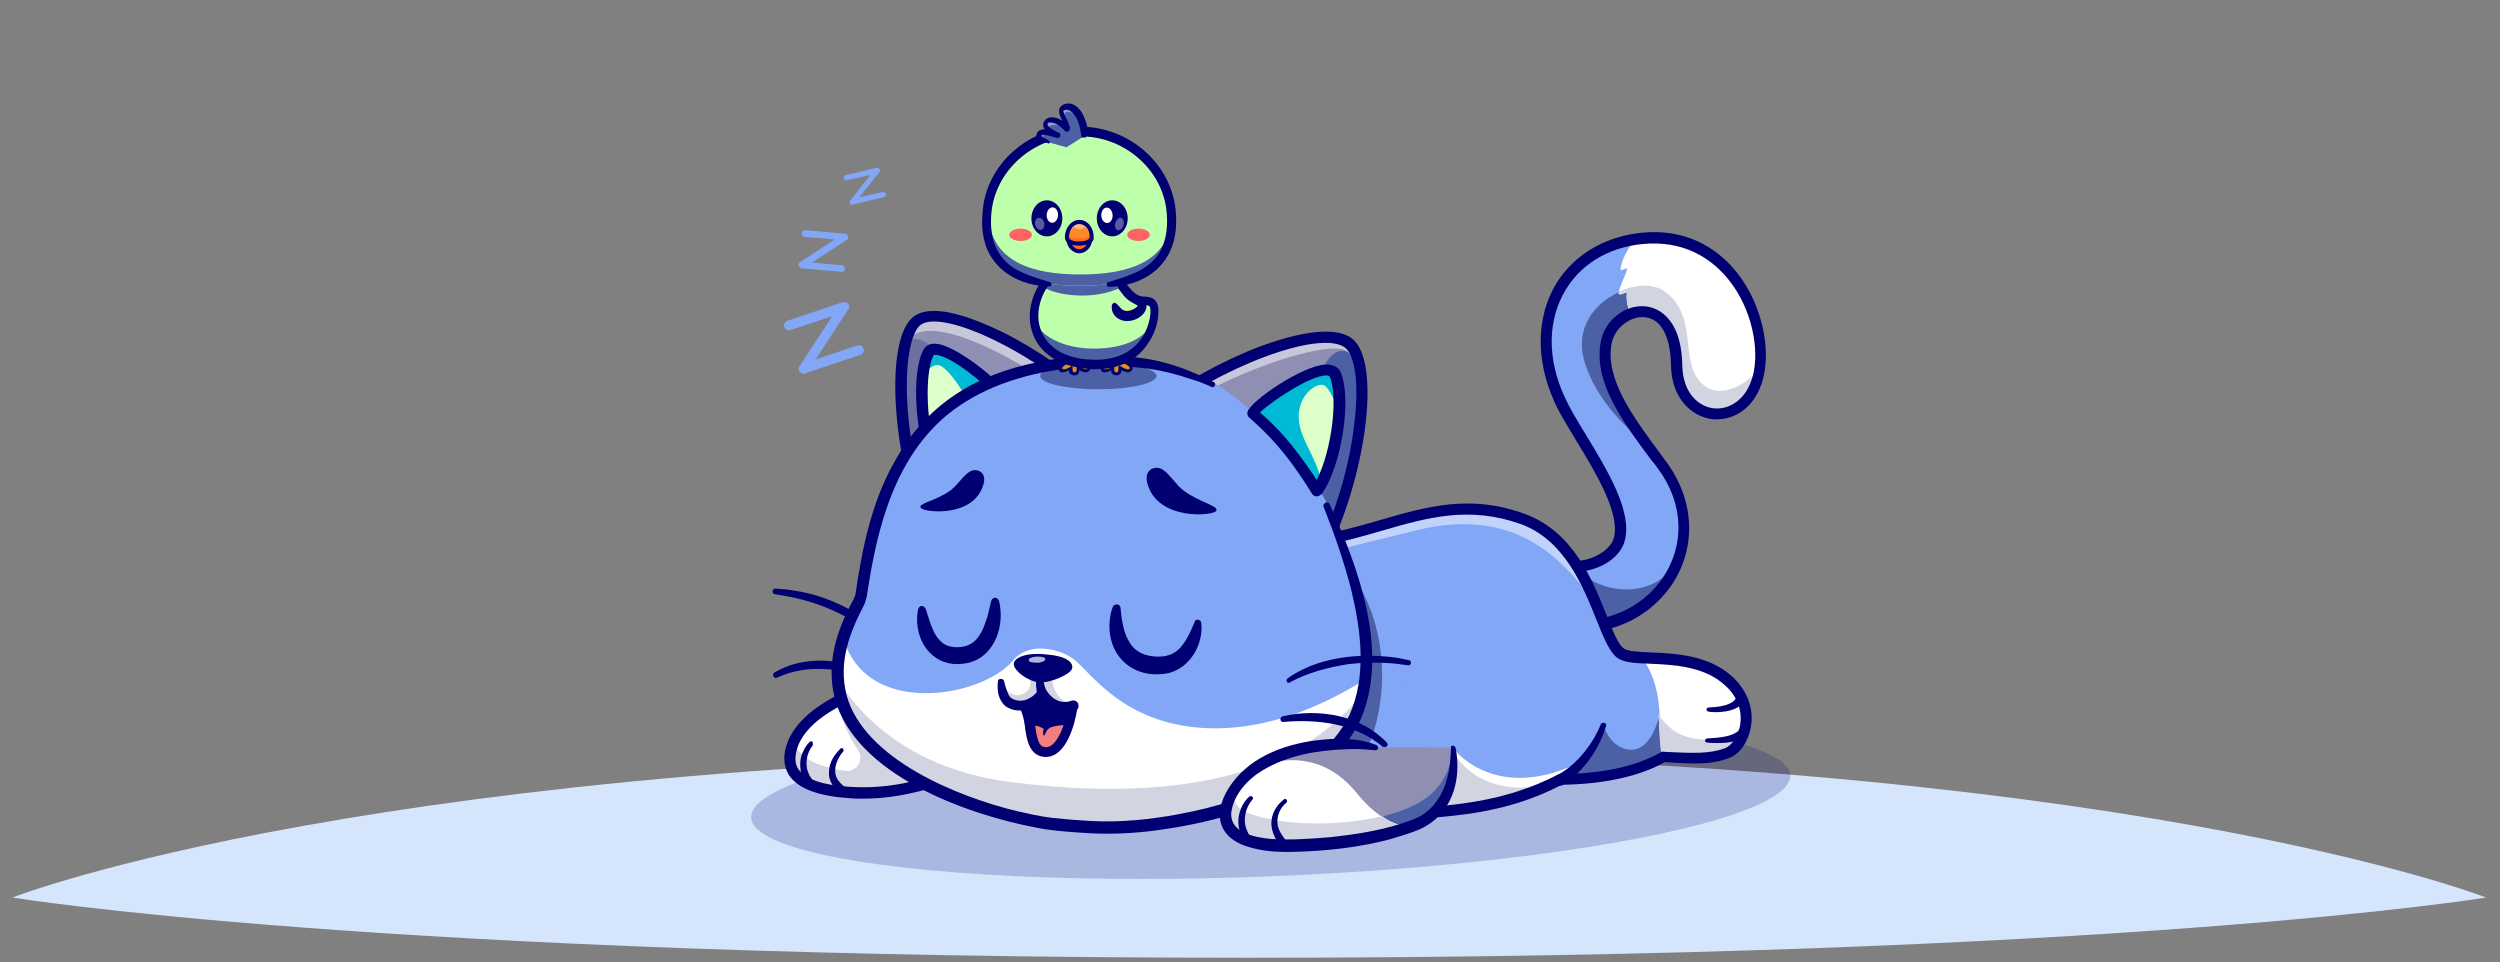 <?xml version="1.0" encoding="utf-8"?>
<!-- Generator: Adobe Illustrator 27.8.1, SVG Export Plug-In . SVG Version: 6.00 Build 0)  -->
<svg version="1.1" id="OBJECTS" xmlns="http://www.w3.org/2000/svg" xmlns:xlink="http://www.w3.org/1999/xlink" x="0px" y="0px"
	 viewBox="0 0 485.5 186.9" style="enable-background:new 0 0 485.5 186.9;" xml:space="preserve">
<rect x="0" y="0" width="485.5" height="186.9" fill="#808080" stroke="none"/>
<style type="text/css">
	.st0{fill:#D5E5FC;}
	.st1{opacity:0.2;}
	.st2{fill:#000072;}
	.st3{fill:#82A7F7;}
	.st4{fill:#4C60A5;}
	.st5{fill:#686868;}
	.st6{fill:#FFFFFF;}
	.st7{fill:#D3D4E2;}
	.st8{opacity:0.3;}
	.st9{fill:#6B184E;}
	.st10{fill:#E8E8E8;}
	.st11{opacity:0.5;}
	.st12{fill:#8E8FB3;}
	.st13{fill:#6C709E;}
	.st14{fill:#DDFFC9;}
	.st15{fill:#00B9D4;}
	.st16{opacity:0.7;}
	.st17{fill:#F27E80;}
	.st18{fill:#E59013;}
	.st19{fill:#BDFFAA;}
	.st20{fill:#FCA032;}
	.st21{opacity:0.4;}
	.st22{fill:#FF6A29;}
	.st23{fill:#FF6464;}
	.st24{fill:#FF8928;}
	.st25{opacity:0.35;}
</style>
<path class="st0" d="M242.6,146.4c-169.1,0-240.2,27.9-240.2,27.9S73.5,186,242.6,186s240.2-11.7,240.2-11.7
	S411.7,146.4,242.6,146.4z"/>
<g>
	<g class="st1">
		<path class="st2" d="M465.7,403.1"/>
	</g>
	<g>
		<g>
			<g>
				<path class="st2" d="M275.1,225.9"/>
			</g>
		</g>
	</g>
</g>
<g>
	<g class="st1">
		
			<ellipse transform="matrix(0.999 -4.052320e-02 4.052320e-02 0.999 -6.064 10.126)" class="st2" cx="246.8" cy="154.7" rx="101" ry="15.5"/>
	</g>
	<g>
		<g>
			<g>
				<path class="st3" d="M341.9,71.3c0,0.2,0,0.4-0.1,0.5c-0.1,0.5-0.2,1-0.3,1.4c-2.7,10.5-15.6,9.2-15.8-2.4
					c-0.2-8.2-4-10.8-7.5-10.3c-0.6,0.1-1.1,0.2-1.6,0.4c-1.2,0.5-2.3,1.3-3.1,2.3c-0.7,0.9-1.2,1.9-1.4,3c-0.4,2.1-0.2,4.3,0.3,6.5
					c1.2,4.5,4.3,9.1,7.6,13.6c0.9,1.3,1.9,2.6,2.9,3.9c1.1,1.5,1.9,2.9,2.6,4.4c1.1,2.6,1.6,5.2,1.6,7.7c0,2.2-0.4,4.4-1.1,6.4
					c-3.6,9.7-15.3,16.4-29.7,11.3l1.5-12.6c2.8,1.9,5.7,2.6,8.2,2.5c0.3,0,0.6,0,0.9-0.1h0c0.1,0,0.2,0,0.3,0
					c3.8-0.5,6.7-2.8,7.3-5.1c2-7.4-8.3-20-11.6-27.1c-6.1-13.2-1.1-25.6,9.8-29.9c1.5-0.6,3.1-1,4.7-1.3c0.9-0.1,1.8-0.2,2.8-0.3
					c0.7,0,1.4,0,2,0C336.8,46.9,343.1,61.8,341.9,71.3z"/>
			</g>
			<g>
				<path class="st4" d="M326,108.8c-3.6,9.7-15.3,16.4-29.7,11.3l1.5-12.6c2.8,1.9,5.7,2.6,8.2,2.5
					C309.6,115,320.7,117.3,326,108.8z"/>
			</g>
			<g>
				<path class="st4" d="M307.6,69.8c2.2,8.2,9.3,14.3,12.4,16.6c-3.3-4.5-6.4-9-7.6-13.6c-0.6-2.2-0.8-4.3-0.3-6.4
					c0.2-1.1,0.7-2.2,1.4-3c1.2-1.5,2.9-2.5,4.7-2.8c3.6-0.5,7.4,2.1,7.5,10.3c0.2,11.6,13.1,12.8,15.8,2.4c0.1-0.5,0.2-0.9,0.3-1.4
					c-1.9,2.1-7,6.1-10.8,3.2c-5.3-4.1-0.8-13.3-7.7-18.3C318.1,52.9,304.7,59.1,307.6,69.8z"/>
			</g>
			<g>
				<path class="st5" d="M314.4,57.1c0.1,0.1,1.5-0.5,1.5-0.4c0,0.7-0.1,2.1,0.7,4.2c0,0,0,0,0,0c0.1,0,0.2-0.1,0.3-0.1
					c0.1,0,0.2-0.1,0.3-0.1c0.1,0,0.1,0,0.2-0.1c0.1,0,0.1,0,0.2-0.1c0.2,0,0.4-0.1,0.6-0.1c3.6-0.5,7.4,2.1,7.5,10.3
					c0.2,11.6,13.1,12.8,15.8,2.4c0.1-0.5,0.2-0.9,0.3-1.4c-1.9,2.1-7.1,6.1-10.8,3.2c-5.3-4.1-0.8-13.3-7.7-18.3
					c-2.2-1.6-5.8-1.4-9,0.1C314.3,56.9,314.3,57.1,314.4,57.1z"/>
			</g>
			<g>
				<path class="st6" d="M316.6,61c0.5-0.2,1.1-0.4,1.6-0.4c3.6-0.5,7.4,2.1,7.5,10.3c0.2,11.6,13.1,12.8,15.8,2.4
					c0.1-0.5,0.2-0.9,0.3-1.4c0-0.2,0-0.4,0.1-0.5c1.2-9.5-5.1-24.4-19.5-25.1c-0.7,0-1.3,0-2,0c-1,0-1.9,0.1-2.8,0.3
					c-0.8,0.7-2.7,3.4-2.9,5.8c0,0.3,1.3-0.5,1.3-0.2c-0.2,1.1-2.1,4.6-1.5,5c0.1,0.1,1.5-0.5,1.5-0.4
					C315.8,57.5,315.8,58.9,316.6,61z"/>
			</g>
			<g>
				<path class="st7" d="M314.4,57.1c0.1,0.1,1.5-0.5,1.5-0.4c0,0.7-0.1,2.1,0.7,4.2c0,0,0,0,0,0c0.1,0,0.2-0.1,0.3-0.1
					c0.1,0,0.2-0.1,0.3-0.1c0.1,0,0.1,0,0.2-0.1c0.1,0,0.1,0,0.2-0.1c0.2,0,0.4-0.1,0.6-0.1c3.6-0.5,7.4,2.1,7.5,10.3
					c0.2,11.6,13.1,12.8,15.8,2.4c0.1-0.5,0.2-0.9,0.3-1.4c-1.9,2.1-7.1,6.1-10.8,3.2c-5.3-4.1-0.8-13.3-7.7-18.3
					c-2.2-1.6-5.8-1.4-9,0.1C314.3,56.9,314.3,57.1,314.4,57.1z"/>
			</g>
			<g>
				<path class="st2" d="M306,122.9c-3.3,0-6.7-0.6-10.1-1.8c-0.6-0.2-0.9-0.8-0.7-1.4c0.2-0.6,0.8-0.9,1.4-0.7
					c10.3,3.6,20.4,1.2,25.9-6.2c4.8-6.6,4.6-15-0.6-21.9c-0.4-0.5-0.7-1-1.1-1.4c-5.6-7.5-11.5-15.3-9.9-23.3
					c0.8-4,4.7-7.1,8.6-6.7c1.6,0.1,7,1.4,7.2,11.4c0.1,5.7,3.4,8.1,6.1,8.4c2.9,0.3,6.3-1.5,7.6-6.3c1.3-4.9,0-12.9-4.8-18.8
					c-2.7-3.3-7.5-7.2-15.3-6.9c-7,0.3-12.9,3.5-16.2,8.9c-3.6,5.9-3.7,13.5-0.2,21c0.9,2,2.4,4.5,4,7.1c4.3,7.1,9.2,15.1,7.6,20.8
					c-0.6,2.2-2.7,4.2-5.5,5.2c-4.1,1.5-8.8,0.8-12.9-1.9c-0.5-0.3-0.6-1-0.3-1.5c0.3-0.5,1-0.6,1.5-0.3c3.5,2.3,7.5,3,10.9,1.7
					c2.1-0.8,3.8-2.3,4.2-3.8c1.3-4.8-3.5-12.7-7.4-19.1c-1.6-2.7-3.2-5.2-4.1-7.3c-3.7-8.1-3.6-16.5,0.3-23c3.7-6,10.2-9.6,17.9-10
					c8.7-0.4,14.1,4,17.1,7.7c4.7,5.8,6.8,14.4,5.2,20.7c-1.6,6.1-6.1,8.3-9.9,7.9c-3.9-0.5-7.9-3.9-8-10.5c-0.1-5.7-2-9.1-5.2-9.3
					c-2.8-0.2-5.7,2.1-6.3,5c-1.4,7,4.2,14.4,9.5,21.6c0.4,0.5,0.7,1,1.1,1.5c5.7,7.7,5.9,17.3,0.6,24.5c-2.8,3.8-6.8,6.6-11.6,7.9
					C310.6,122.6,308.3,122.9,306,122.9z"/>
			</g>
		</g>
		<g>
			<path class="st6" d="M193.8,148.6c-8.7,1.2-16.4,6-28.9,5.3c-6-0.4-13.9-2.2-10.9-9.6c0-0.1,0.1-0.1,0.1-0.2
				c1.5-3.5,5-6.2,9.1-8.3c8.5-4.4,19.6-6,19.6-6L193.8,148.6z"/>
		</g>
		<g>
			<path class="st7" d="M193.8,148.6c-8.7,1.2-16.4,6-28.9,5.3c-6-0.4-14-2.2-10.9-9.8c0,0,0,0,0,0c0.7,1.5,2.2,3.4,4.9,4.3
				c1.9,0.7,3.7,1.1,5.2,1.3c2.3,0.3,3.8-2.2,2.5-4.1c-1.8-2.6-3.7-6.3-3.5-9.8c8.5-4.4,19.6-6,19.6-6L193.8,148.6z"/>
		</g>
		<g>
			<path class="st2" d="M167.5,155.1c-0.8,0-1.7,0-2.6-0.1c-6.1-0.4-10-1.9-11.7-4.5c-1.1-1.8-1.2-4-0.2-6.5
				c4.5-11.3,28.6-15,29.6-15.1c0.6-0.1,1.1,0.3,1.2,0.9c0.1,0.6-0.3,1.1-0.9,1.2c-0.2,0-23.9,3.6-27.9,13.8c-0.7,1.9-0.7,3.4,0,4.5
				c1.3,2,4.8,3.2,10,3.5c7.8,0.5,13.6-1.3,19.2-3c3.2-1,6.2-1.9,9.4-2.3c0.6-0.1,1.1,0.3,1.2,0.9c0.1,0.6-0.3,1.1-0.9,1.2
				c-3,0.4-6,1.3-9.1,2.2C179.9,153.4,174.4,155.1,167.5,155.1z"/>
		</g>
		<g>
			<path class="st2" d="M163.7,146c-1.3,1.5-2.2,4-0.8,5.7c0.4,0.5,0.9,1,1.5,1.4c0.4,0.2,0.5,0.7,0.3,1.1c-0.3,0.4-0.8,0.5-1.2,0.2
				c-0.7-0.5-1.3-1.1-1.8-1.9c-0.5-0.8-0.8-1.7-0.7-2.6c0-1.8,1-3.3,2.2-4.5C163.5,145,164.1,145.6,163.7,146L163.7,146z"/>
		</g>
		<g>
			<path class="st2" d="M157.8,144.8c-1.1,1.4-1.5,3.4-0.9,5.1c0.1,0.1,0.2,0.5,0.3,0.7c0.1,0.1,0.3,0.5,0.4,0.6
				c0.2,0.3,0.4,0.6,0.7,0.9c0.3,0.4,0.2,0.9-0.2,1.1c-0.4,0.3-0.9,0.2-1.1-0.2c-0.2-0.4-0.5-0.7-0.7-1.1c-0.1-0.2-0.3-0.6-0.4-0.8
				c-0.1-0.2-0.2-0.7-0.3-0.9c-0.3-1.4-0.3-2.9,0.3-4.1c0.3-0.7,0.7-1.4,1.3-2c0.2-0.2,0.4-0.2,0.6,0
				C157.9,144.4,157.9,144.6,157.8,144.8L157.8,144.8z"/>
		</g>
		<g class="st8">
			<path class="st9" d="M329,127.1c-0.1-0.1-0.1-0.1-0.1-0.1s0,0,0,0C328.9,127.1,329,127.1,329,127.1z"/>
		</g>
		<g>
			<path class="st3" d="M339.1,140c-0.1,3.1-1.9,5.7-3.7,6.3c-3.2,1.2-6.2,1.1-12.4,0.8c0,0,0,0,0,0c-4.4,2.6-11,4.3-19.2,4.4h-0.1
				c-0.2,0-0.4,0-0.7,0c-11,5.7-21.6,6.3-33.5,6.9c-2.9,0.2-5.9,0.3-9,0.5l-1.8-4.4l-17.8-42.2l-0.2-1.1l-1.3-6.7
				c5.5,1.2,10.4,1.2,14.9,0.6c14.9-1.8,25.8-10,41.3-4.4c7.8,2.8,11.6,10.2,14.2,16.4c1.9,4.5,3.1,8.4,4.8,9.6
				c0.8,0.6,2.3,0.8,4.2,0.9c4.7,0.3,11.8,0.1,16.7,4.4C338.3,134.7,339.2,137.5,339.1,140z"/>
		</g>
		<g>
			<path class="st4" d="M339.1,140c-0.1,3.1-1.9,5.7-3.7,6.3c-3.2,1.2-6.2,1.1-12.4,0.8c0,0,0,0,0,0c-4.4,2.6-11,4.3-19.2,4.4h-0.1
				c2.8-2.5,6.5-6.4,7.7-10.6c0,0,1.3,4.4,5.1,4.7c4.4,0.3,5.8-6.9,5.8-6.9s1.5,2.6,4.2,3.9C330,144.2,336.3,144.5,339.1,140z"/>
		</g>
		<g>
			<path class="st10" d="M339.1,140c0,0.5-0.1,1-0.2,1.4c0,0.1,0,0.2-0.1,0.3c0,0.1-0.1,0.2-0.1,0.4c0,0.1-0.1,0.2-0.1,0.3
				c0,0.1-0.1,0.2-0.1,0.4c0,0.1-0.1,0.2-0.1,0.3c-0.3,0.8-0.8,1.6-1.3,2.1c-0.1,0.1-0.1,0.1-0.2,0.2c-0.1,0.1-0.1,0.1-0.2,0.2
				c-0.1,0.1-0.1,0.1-0.2,0.1c-0.1,0-0.1,0.1-0.2,0.1c-0.3,0.3-0.7,0.5-1.1,0.6c-3.2,1.2-6.2,1.1-12.4,0.8c0,0,0,0,0,0
				c-0.4-1.9-0.5-4.6-0.7-8.5c0,0,1.5,2.6,4.2,3.9C330,144.2,336.3,144.5,339.1,140z"/>
		</g>
		<g>
			<path class="st4" d="M268.4,131.1c0,10.1-3.9,19-9.7,23.5l-17.8-42.2l-0.2-1.1l-1.3-6.7c5.5,1.2,10.4,1.2,14.9,0.6
				C262.4,108.1,268.4,118.6,268.4,131.1z"/>
		</g>
		<g class="st11">
			<path class="st6" d="M309.8,117.3c-7-10-16.6-18.8-34.8-14.3c-15.3,3.8-29.6,7.2-34.3,8.3l-1.3-6.7c23.7,5,36.1-11.1,56.2-3.7
				C303.4,103.7,307.2,111.1,309.8,117.3z"/>
		</g>
		<g>
			<path class="st6" d="M335.4,146.4c-3.2,1.2-6.2,1.1-12.4,0.8c0,0,0,0,0,0c-0.4-1.9-0.5-4.6-0.7-8.5c-0.3-5.7-1.9-9-3.4-10.8
				c4.7,0.3,11.8,0.1,16.7,4.4C341.6,137.7,338.7,145.1,335.4,146.4z"/>
		</g>
		<g>
			<path class="st7" d="M339.1,140c0,0.5-0.1,1-0.2,1.4c0,0.1,0,0.2-0.1,0.3c0,0.1-0.1,0.2-0.1,0.4c0,0.1-0.1,0.2-0.1,0.3
				c0,0.1-0.1,0.2-0.1,0.4c0,0.1-0.1,0.2-0.1,0.3c-0.3,0.8-0.8,1.6-1.3,2.1c-0.1,0.1-0.1,0.1-0.2,0.2c-0.1,0.1-0.1,0.1-0.2,0.2
				c-0.1,0.1-0.1,0.1-0.2,0.1c-0.1,0-0.1,0.1-0.2,0.1c-0.3,0.3-0.7,0.5-1.1,0.6c-3.2,1.2-6.2,1.1-12.4,0.8c0,0,0,0,0,0
				c-0.4-1.9-0.5-4.6-0.7-8.5c0,0,1.5,2.6,4.2,3.9C330,144.2,336.3,144.5,339.1,140z"/>
		</g>
		<g>
			<path class="st6" d="M307.2,148c-0.1,0.1-1.4,1.6-3.4,3.5c-0.3,0-0.5,0-0.8,0c-11,5.7-21.6,6.3-33.5,6.9l12.4-12.9l0.2-0.3
				c0,0,7.6,10.5,23.5,3.4C306.1,148.5,306.7,148.2,307.2,148z"/>
		</g>
		<g>
			<path class="st7" d="M307.2,148c-0.1,0.1-1.4,1.6-3.4,3.5c-0.3,0-0.5,0-0.8,0c-11,5.7-21.6,6.3-33.5,6.9l12.4-12.9
				c1.4,2.6,4.7,6.7,11.9,7.4c4.4,0.5,8.5-1.6,11.8-4.2C306.1,148.5,306.7,148.2,307.2,148z"/>
		</g>
		<g>
			<path class="st2" d="M260.5,160c-0.4,0-0.8-0.3-1-0.7l-19.6-46.6c-0.2-0.6,0-1.2,0.6-1.4c0.6-0.2,1.2,0,1.4,0.6l19.3,45.8
				c2.8-0.2,5.5-0.3,8.1-0.5c12.1-0.6,22.5-1.2,33.3-6.8c0.2-0.1,0.3-0.1,0.5-0.1c7.9,0,14.8-1.5,19.4-4.2c0.2-0.1,0.4-0.2,0.6-0.1
				c5.9,0.3,8.9,0.4,11.9-0.7c1.1-0.4,2.4-2,2.9-4.3c0.3-1.7,0.4-5-3-8c-4-3.6-9.8-3.9-14.4-4.1c-2.9-0.1-5.2-0.2-6.5-1.2
				c-1.5-1.2-2.6-3.9-4-7.4c-2.6-6.5-6.2-15.4-14.6-18.5c-10-3.6-18.2-1.3-26.8,1.2c-8.6,2.5-17.5,5.1-29.3,2.6
				c-0.6-0.1-1-0.7-0.8-1.3c0.1-0.6,0.7-1,1.3-0.8c11.3,2.4,19.9-0.1,28.2-2.5c9-2.6,17.5-5.1,28.1-1.2c9.4,3.4,13.2,12.9,15.9,19.7
				c1.2,3,2.2,5.6,3.3,6.4c0.7,0.6,2.9,0.7,5.3,0.8c4.7,0.2,11.1,0.5,15.7,4.6c3,2.7,4.4,6.4,3.7,10c-0.5,2.8-2.2,5.2-4.2,5.9
				c-3.3,1.3-6.6,1.2-12.5,0.8c-4.9,2.8-12,4.3-20,4.4c-11.1,5.8-21.7,6.3-33.9,6.9C266.6,159.7,263.6,159.8,260.5,160
				C260.6,160,260.6,160,260.5,160z"/>
		</g>
		<g>
			<path class="st2" d="M331.8,137.4c1.7-0.1,4.9-0.3,5.5-2.2c0.3-1,1.8-0.6,1.6,0.4c-0.8,2.2-3.3,2.6-5.3,2.7c-0.6,0-1.2,0-1.8-0.1
				c-0.2,0-0.4-0.2-0.4-0.5C331.4,137.6,331.6,137.4,331.8,137.4L331.8,137.4z"/>
		</g>
		<g>
			<path class="st2" d="M331.6,143.4c1.8-0.1,5.9-0.3,6.5-2.2c0.3-1,1.8-0.7,1.6,0.4c-0.9,2.4-3.9,2.7-6.1,2.7c-0.7,0-1.4,0-2.1-0.1
				c-0.2,0-0.4-0.2-0.4-0.4C331.2,143.6,331.3,143.4,331.6,143.4L331.6,143.4z"/>
		</g>
		<g>
			<path class="st2" d="M311.9,141c-1.4,4.6-4.3,8.7-8.3,11.4c-1.3,0.8-2.5-1.1-1.1-1.9c2.9-1.6,5.2-4.1,6.9-6.9c0.6-1,1.1-2,1.5-3
				C311.2,140.1,312.1,140.4,311.9,141L311.9,141z"/>
		</g>
		<g class="st8">
			<g>
				<path class="st9" d="M178.4,136.5c0,0,0.1,0.1,0.1,0.1L178.4,136.5C178.3,136.4,178.3,136.4,178.4,136.5z"/>
			</g>
			<g>
				<path class="st9" d="M273.1,132.2l-0.1,0.1C273,132.3,273.1,132.3,273.1,132.2C273.1,132.3,273.1,132.2,273.1,132.2z"/>
			</g>
		</g>
		<g>
			<path class="st2" d="M171.1,124.7c-4.9-4.6-11.2-7.5-17.7-8.8c-0.9-0.2-1.9-0.3-2.9-0.5c-0.7-0.1-0.6-1.1,0.1-1.1
				c1,0.1,2,0.1,3,0.3c3,0.4,5.9,1.2,8.6,2.4c3.7,1.6,7.1,3.9,9.7,7C172.4,124.6,171.6,125.2,171.1,124.7L171.1,124.7z"/>
		</g>
		<g>
			<path class="st2" d="M170.4,132.3c-6.2-2.4-13.3-3.6-19.5-0.7c-0.6,0.3-1.1-0.6-0.5-1c4.7-2.8,10.5-2.8,15.6-1.3
				c1.7,0.5,3.3,1.2,4.9,2.1c0.3,0.2,0.3,0.5,0.2,0.7C171,132.3,170.6,132.4,170.4,132.3L170.4,132.3z"/>
		</g>
		<g>
			<path class="st12" d="M181.3,105.6L195.9,93l16.9-14.5c-9.8-9.6-28.8-19.9-34.5-16.3c-1.1,0.7-1.9,2.2-2.5,4.4
				C173.7,74.8,175.4,91.8,181.3,105.6z"/>
		</g>
		<g>
			<path class="st13" d="M181.3,105.6L195.9,93c-4.1-9.6-14.4-31.6-20.1-26.4C173.7,74.8,175.4,91.8,181.3,105.6z"/>
		</g>
		<g class="st11">
			<path class="st6" d="M175.6,67.6c0.5-1.2,1.1-2.1,1.9-2.6c5.5-3.5,23.3,5.9,33.4,15.2l1.9-1.7c-9.8-9.6-28.8-19.9-34.5-16.3
				C177,63.1,176.1,65,175.6,67.6z"/>
		</g>
		<g>
			<path class="st2" d="M181.3,106.6c-0.4,0-0.8-0.2-1-0.7c-7.3-17-8.7-40.8-2.6-44.6c4-2.6,12.2,0.9,16.8,3.1
				c6.9,3.4,14.2,8.5,19,13.3c0.4,0.4,0.4,1.1,0,1.5c-0.4,0.4-1.1,0.4-1.5,0c-10.5-10.4-28.5-19.1-33.1-16.2
				c-1.7,1.1-3.2,6.3-2.7,15.3c0.5,8.9,2.8,18.6,6.2,26.6c0.2,0.6,0,1.2-0.6,1.4C181.6,106.6,181.4,106.6,181.3,106.6z"/>
		</g>
		<g>
			<path class="st14" d="M182.1,91.3c3-4.3,5.5-7.2,7.7-9.4c1.9-1.9,3.6-3.3,5.2-4.4c-0.5-1.9-12.9-12.4-14.7-9
				c-0.6,1-0.9,2.6-1.1,4.4C178.6,78.6,179.7,87.1,182.1,91.3z"/>
		</g>
		<g>
			<path class="st15" d="M179.2,72.9c0.8-1,2-2.2,3.1-2c1.9,0.4,6,6.6,7.5,11c1.9-1.9,3.6-3.3,5.2-4.4c-0.5-1.9-12.9-12.4-14.7-9
				C179.7,69.5,179.4,71.1,179.2,72.9z"/>
		</g>
		<g>
			<path class="st2" d="M182,93.3l-0.9-1.5c-3.3-5.8-4.3-19.1-1.8-23.8l0,0c0.3-0.6,1.1-1.5,2.8-1.2c4.2,0.6,13.4,8.2,13.9,10.5
				l0.2,0.7l-0.6,0.4c-3.4,2.6-7.2,5.8-12.7,13.6L182,93.3z M181.3,69c-1.8,3.4-1.5,14.1,1,20.2c4.7-6.4,8.2-9.5,11.3-12
				c-1.8-2.2-8.8-8.1-11.9-8.3C181.3,68.9,181.3,69,181.3,69L181.3,69z"/>
		</g>
		<g>
			<path class="st12" d="M224.7,79.7l21.5,20.9l9.3,9c7.5-13.9,10.4-31.7,8.3-39.5c-0.4-1.6-1.1-2.8-2-3.4
				C256.1,62.5,235.5,71,224.7,79.7z"/>
		</g>
		<g>
			<path class="st4" d="M246.2,100.6l9.3,9c7.5-13.9,10.4-31.7,8.3-39.5c-1.9-2.3-4.9-4-7.8,3.4C252.9,81.2,248.6,93.5,246.2,100.6z
				"/>
		</g>
		<g class="st11">
			<path class="st6" d="M224.7,79.7L226,81c11.2-8.1,31.3-15.1,35.4-12.9c3.3,1.8,2.7,13.5,1.1,22.7c2.7-11.5,2.6-21.7-0.7-24.2
				C256.1,62.5,235.5,71,224.7,79.7z"/>
		</g>
		<g>
			<path class="st2" d="M255.5,110.7c-0.2,0-0.4,0-0.5-0.1c-0.5-0.3-0.7-0.9-0.4-1.5c4.1-7.6,7.2-17.1,8.3-26
				c1.3-9.6-0.1-14.4-1.7-15.6c-2.3-1.7-8.1-1-15.6,1.8c-7.2,2.7-15,7-20.2,11.1c-0.5,0.4-1.2,0.3-1.5-0.2c-0.4-0.5-0.3-1.2,0.2-1.5
				c5.4-4.3,13.4-8.7,20.8-11.5c4.9-1.8,13.7-4.4,17.6-1.5c6,4.4,2.8,28.1-6,44.4C256.2,110.5,255.8,110.7,255.5,110.7z"/>
		</g>
		<g class="st16">
			<path class="st6" d="M234.3,74c0.5,0.2,0.2,0.9-0.3,0.8c-3.5-0.8-6.8-1.3-9.9-1.5c-3.5-0.1-8.1-0.1-13.3,0.5
				c0.1-1.3,0.2-2.6,0.4-3.8c4.5-0.2,8.4,0,11.3,0.4C226.2,70.9,230.3,72.1,234.3,74z"/>
		</g>
		<g>
			<path class="st3" d="M216,160.6L216,160.6c3,0,5.9-0.3,8.9-0.7c24.6-3.4,35.1-13.4,38.5-20.8c0.1-0.2,0.2-0.4,0.3-0.7
				c0.1-0.1,0.1-0.3,0.2-0.4c0.1-0.3,0.3-0.7,0.4-1c0.1-0.2,0.1-0.4,0.2-0.6c0,0,0,0,0,0c0,0,0-0.1,0-0.1c0-0.2,0.1-0.3,0.1-0.5
				c0.1-0.2,0.1-0.4,0.1-0.6c0-0.2,0.1-0.3,0.1-0.5c0-0.2,0.1-0.4,0.1-0.6c0.1-0.4,0.1-0.7,0.2-1.1c0-0.1,0-0.2,0.1-0.4
				c0-0.1,0-0.3,0.1-0.4c0-0.2,0-0.3,0.1-0.5c0.7-5.8-0.3-12-1.9-18c-1.6-5.9-3.8-11.4-5.7-15.8c0,0-2.8-5.6-9.4-12.9
				c-5.7-6.2-11-9.6-12.4-10.5c-0.2-0.2-0.4-0.2-0.4-0.2c-4.4-2.1-9-3.6-12.9-4.1c-6.4-0.8-17.7-1.2-29.5,3.4
				c-9.2,3.6-14.9,10-18.6,16.8c-5.4,9.9-6.4,20.8-7.2,25.1c-0.2,1.2-2.4,4.2-3.7,8.7l0,0c-0.1,0.3-0.2,0.7-0.3,1
				c0,0.2-0.1,0.3-0.1,0.5c0,0.2-0.1,0.4-0.1,0.5c0,0,0,0,0,0c0,0.2-0.1,0.3-0.1,0.5c0,0.1,0,0.2,0,0.3c0,0.3-0.1,0.6-0.1,0.9
				c0,0.2,0,0.4-0.1,0.6c0,0.2,0,0.3,0,0.5c0,0.1,0,0.1,0,0.2c0,0.2,0,0.3,0,0.5c0,0.2,0,0.4,0,0.6c0,0.4,0,0.8,0,1.2
				c0,0.2,0,0.4,0.1,0.6c0,0,0,0,0,0c0,0.2,0,0.4,0.1,0.6c0,0.1,0,0.1,0,0.2c0,0.2,0.1,0.4,0.1,0.6c0.1,0.3,0.1,0.6,0.2,0.9
				c2,9.3,13.8,18.7,33.4,23.7C203,160,209.5,160.7,216,160.6z"/>
		</g>
		<g>
			<ellipse class="st4" cx="213.3" cy="73" rx="11.3" ry="2.6"/>
		</g>
		<g>
			<path class="st6" d="M170.7,146.1c5.7,5,14.5,9.4,25.8,12.3c6.4,1.6,12.9,2.3,19.5,2.2h0c3,0,5.9-0.3,8.9-0.7
				c24.6-3.4,35.1-13.4,38.5-20.8c0.1-0.2,0.2-0.4,0.3-0.7c0.1-0.1,0.1-0.3,0.2-0.4c0.1-0.3,0.3-0.7,0.4-1c0.1-0.2,0.1-0.4,0.2-0.6
				c0,0,0,0,0,0c0.1-0.2,0.1-0.4,0.2-0.6c0.1-0.2,0.1-0.4,0.1-0.6c0-0.2,0.1-0.3,0.1-0.5c0-0.2,0.1-0.4,0.1-0.6
				c0.1-0.4,0.1-0.7,0.2-1.1c0-0.1,0-0.2,0.1-0.4c0-0.1,0-0.3,0.1-0.4c0-0.2,0-0.3,0.1-0.5c-1.3,0.8-2.7,1.7-4.4,2.6
				c-6.9,3.8-16.5,7.6-27,7.1c-16-0.8-22.2-10.8-25.6-13.4c-2.8-2.1-8.7-3.4-11.7,0.2c-3.2,3.9-11.6,7.1-19.4,6.3
				c-5.9-0.6-11.3-3.4-13.5-10.1c-0.1,0.3-0.2,0.7-0.3,1c0,0.2-0.1,0.3-0.1,0.5c0,0.2-0.1,0.4-0.1,0.5c0,0,0,0,0,0
				c0,0.2-0.1,0.3-0.1,0.5c0,0.1,0,0.2,0,0.3c0,0.3-0.1,0.6-0.1,0.9c0,0.2,0,0.4-0.1,0.6c0,0.2,0,0.3,0,0.5c0,0.1,0,0.1,0,0.2
				c0,0.2,0,0.3,0,0.5c0,0.2,0,0.4,0,0.6c0,0.4,0,0.8,0,1.2c0,0.2,0,0.4,0.1,0.6c0,0,0,0,0,0c0,0.2,0,0.4,0.1,0.6c0,0.1,0,0.1,0,0.2
				c0,0.2,0.1,0.4,0.1,0.6c0.1,0.3,0.1,0.6,0.2,0.9C164.1,138.6,166.6,142.5,170.7,146.1z"/>
		</g>
		<g>
			<path class="st7" d="M264.9,134.2c0,0.2-0.1,0.4-0.1,0.6c0,0.2-0.1,0.3-0.1,0.5c0,0.2-0.1,0.4-0.1,0.6c0,0.2-0.1,0.4-0.2,0.6
				c0,0,0,0,0,0c-0.1,0.2-0.1,0.4-0.2,0.6c-0.1,0.3-0.2,0.7-0.4,1c-0.1,0.1-0.1,0.3-0.2,0.4c-0.1,0.2-0.2,0.4-0.3,0.7
				c-3.3,7.4-13.9,17.5-38.5,20.8c-2.9,0.4-5.9,0.6-8.8,0.7c-6.6,0.1-13.1-0.6-19.5-2.2c-11.4-2.9-20.1-7.3-25.9-12.3
				c-4.1-3.6-6.6-7.4-7.4-11.3c-0.1-0.3-0.1-0.6-0.2-0.9c0-0.2-0.1-0.4-0.1-0.6c0-0.1,0-0.1,0-0.2c0-0.2,0-0.4-0.1-0.6c0,0,0,0,0,0
				c0-0.1,0-0.2,0-0.4c1.3,1.8,9.5,16.4,32.9,19.6C243.7,158.1,259.5,141.4,264.9,134.2z"/>
		</g>
		<g>
			<path class="st2" d="M258.2,97.9c5.6,12.3,11.8,28.9,5.9,42.1c-2.6,5.4-7.2,9.5-12.3,12.6c-8.1,4.9-17.5,7.3-26.8,8.6
				c-5,0.7-10.1,0.9-15.2,0.5c-2.9-0.2-5.8-0.4-8.7-1c-13.6-2.6-35-10.3-39-25.1c-1.7-7,0.4-13.2,3.7-19.3c0.1-0.2,0.2-0.5,0.3-0.7
				c1.3-8.9,3.1-18,7.6-25.9c6.1-11.1,15.7-17,28-19.4c7.1-1.5,14.5-1.7,21.7-0.5c4.3,0.8,8.4,2.4,12.3,4.4c0.3,0.1,0.4,0.5,0.2,0.7
				c-0.1,0.3-0.4,0.4-0.7,0.2c-1.3-0.6-2.6-1.1-4-1.5c-2.6-0.9-5.4-1.6-8.1-2c-7-0.9-14.1-0.6-21,0.8c-8.1,1.7-16.1,5.2-21.7,11.6
				c-7.8,8.8-10.4,20.7-12.1,32c-0.1,0.4-0.3,0.9-0.4,1.3c-3,5.7-5.1,11.3-3.5,17.7c3.4,12.4,21.5,19.7,33,22.5
				c2.2,0.5,4.4,1,6.7,1.3c1.9,0.2,3.9,0.4,5.8,0.5c5.6,0.5,11.3,0.1,16.8-0.8c12.8-2.1,29-7.2,35.3-19.5c3.5-7.7,2.3-16.6,0.4-24.5
				c-1.4-5.5-3.3-10.9-5.4-16.2C256.9,97.7,257.9,97.2,258.2,97.9L258.2,97.9z"/>
		</g>
		<g>
			<g>
				<path class="st2" d="M178.8,98.6c0.4,0.9,10.4,2.1,12.2-4.6c0.7-2.4-1.4-3.2-2.7-2.4c-1.3,0.8-2.3,2.6-3.8,3.7
					C181.5,97.4,178.3,97.7,178.8,98.6z"/>
			</g>
			<g>
				<path class="st2" d="M236.2,99.2c-0.5,1-11.5,2-13.4-5.4c-0.7-2.7,1.6-3.5,3-2.6c1.4,0.9,2.5,2.9,4.1,4.1
					C233.2,97.7,236.7,98.2,236.2,99.2z"/>
			</g>
		</g>
		<g>
			<path class="st14" d="M243.2,80.3c3.3,2.9,7.2,6.5,12.5,15c0.3-0.4,0.6-0.9,0.9-1.4c1.9-3.6,3.2-9.3,3.4-14
				c0.2-3-0.1-5.6-0.8-7.1C257.5,69.1,243.8,78.4,243.2,80.3z"/>
		</g>
		<g>
			<path class="st15" d="M243.2,80.3c3.3,2.9,7.2,6.5,12.5,15c0.3-0.4,0.6-0.9,0.9-1.4c-0.3-3.4-3-7.2-3.9-10.1
				c-2-6.1,2.7-9.7,4.4-9c1,0.4,2.4,3.7,3,5.1c0.2-3-0.1-5.6-0.8-7.1C257.5,69.1,243.8,78.4,243.2,80.3z"/>
		</g>
		<g>
			<path class="st2" d="M255.7,96.4C255.7,96.4,255.7,96.4,255.7,96.4c-0.4,0-0.7-0.2-0.9-0.5c-5.1-8.3-8.9-11.9-12.2-14.8
				c-0.3-0.3-0.5-0.7-0.3-1.2c0.7-2.1,10.6-8.9,15.1-9.1c1.9-0.1,2.7,0.9,2.9,1.4l0,0c2.3,4.9,0.3,18.2-3.6,23.7
				C256.4,96.2,256,96.4,255.7,96.4z M244.7,80.1c3.1,2.7,6.5,6.2,11,13.1c3-5.8,4.2-16.5,2.5-20.1c-0.1-0.1-0.3-0.2-0.6-0.2
				C254.4,72.9,246.7,78.1,244.7,80.1z"/>
		</g>
		<g>
			<path class="st2" d="M250.1,131.7c3.4-2.4,7.4-3.6,11.4-4.1c3.1-0.4,6.4-0.3,9.5,0.1c0.3,0,0.9,0.2,1.1,0.2
				c0.5,0.1,1,0.2,1.5,0.3c0.3,0.1,0.5,0.3,0.4,0.6c-0.1,0.3-0.3,0.5-0.6,0.4c-0.7-0.1-1.5-0.2-2.2-0.3c-3.1-0.3-6.3-0.3-9.5,0.1
				c-3.8,0.6-7.6,1.6-11,3.4C250.1,133,249.5,132.2,250.1,131.7L250.1,131.7z"/>
		</g>
		<g>
			<path class="st2" d="M249.1,139.1c7-1.6,15.2-0.2,20.2,5.1c0.5,0.5-0.2,1.2-0.8,0.8c-2.6-2.2-5.8-3.6-9.1-4.3
				c-3.3-0.7-6.8-0.8-10.2-0.5C248.6,140.3,248.4,139.3,249.1,139.1L249.1,139.1z"/>
		</g>
		<g>
			<g>
				<path class="st2" d="M208.4,137.5c-0.1,0.7-0.4,2-0.9,3.5c-0.8,2.5-2.3,5.3-4.5,5.1c-2-0.1-2.6-2-2.9-4.6c0-0.1,0-0.2,0-0.4
					c-0.3-2-0.8-4.4-2.8-7.1l10.8,2.9C208.3,137,208.4,137.3,208.4,137.5z"/>
			</g>
		</g>
		<g>
			<path class="st17" d="M207.5,140.9c-0.8,2.5-2.3,5.3-4.5,5.1c-2-0.1-2.6-2-2.9-4.6c0-0.1,0-0.2,0-0.4c0.8-0.2,1.7-0.1,2.8,0.7
				C202.8,141.8,205.1,140.5,207.5,140.9z"/>
		</g>
		<g>
			<path class="st12" d="M274,160.5c-0.9,0.3-1.6,0.5-2.1,0.7c-6.1,2-14.6,3-22.3,3c-8.4,0-13.8-2.8-10.9-9.1
				c0.2-0.4,0.4-0.8,0.6-1.2c1.1-2,2.8-3.6,4.6-4.9c7.2-4.9,18.6-5.2,23.2-3.9l15.1,0.1c0,0,0,0,0,0
				C282.9,156,277.4,159.2,274,160.5z"/>
		</g>
		<g>
			<path class="st4" d="M274,160.5c-0.9,0.3-1.6,0.5-2.1,0.7c-6.1,2-14.6,3-22.3,3c-8.4,0-13.8-2.8-10.9-9.1
				c0.2-0.4,0.4-0.8,0.6-1.2c0,1.6,0.7,3.4,3.5,4.3c9.2,3.1,25.6,2.2,33.4-2.7c5.8-3.6,5.9-9.9,5.9-10.2
				C282.9,156,277.4,159.2,274,160.5z"/>
		</g>
		<g>
			<path class="st10" d="M274,160.5c-0.9,0.3-1.6,0.5-2.1,0.7c-6.1,2-14.6,3-22.3,3c-8.4,0-13.8-2.8-10.9-9.1
				c0.1-0.1,0.1-0.3,0.2-0.4c0-0.1,0.1-0.1,0.1-0.2c0-0.1,0.1-0.1,0.1-0.2c0-0.1,0.1-0.1,0.1-0.2c0.1-0.1,0.1-0.2,0.2-0.3
				c0,1.6,0.7,3.4,3.5,4.3c6.7,2.3,17.3,2.4,25.5,0.4C270.3,160,272.3,160.5,274,160.5z"/>
		</g>
		<g>
			<path class="st6" d="M274,160.5c-0.9,0.3-1.6,0.5-2.1,0.7c-6.1,2-14.6,3-22.3,3c-8.4,0-13.8-2.8-10.9-9.1c1.1-2.6,3-4.6,5.3-6.1
				c4.9-1.9,12.8-3,19.3,4.8C267.3,158.8,271,160.5,274,160.5z"/>
		</g>
		<g>
			<path class="st7" d="M274,160.5c-0.9,0.3-1.6,0.5-2.1,0.7c-6.1,2-14.6,3-22.3,3c-8.4,0-13.8-2.8-10.9-9.1
				c0.1-0.1,0.1-0.3,0.2-0.4c0-0.1,0.1-0.1,0.1-0.2c0-0.1,0.1-0.1,0.1-0.2c0-0.1,0.1-0.1,0.1-0.2c0.1-0.1,0.1-0.2,0.2-0.3
				c0,1.6,0.7,3.4,3.5,4.3c6.7,2.3,17.3,2.4,25.5,0.4C270.3,160,272.3,160.5,274,160.5z"/>
		</g>
		<g>
			<path class="st2" d="M282.7,145.3c1.2,6.4-0.8,13-7.1,15.8c-1.9,0.8-3.8,1.3-5.7,1.9c-5.7,1.5-11.7,2.2-17.6,2.4
				c-3,0.1-6.1,0.1-9-0.7c-7.2-1.7-8.1-7.2-3.9-12.8c3.8-5,10-7.3,16-8.1c4-0.5,8.2-0.6,11.9,0.9c0.6,0.3,0.3,1.1-0.3,1
				c-1.9-0.2-3.8-0.3-5.6-0.2c-5.6,0.2-11.4,1.2-16.2,4.1c-3,1.8-5.7,4.8-6.1,8.3c-0.2,3.8,4.5,4.7,7.5,5c3.8,0.3,7.7,0,11.5-0.3
				c5.7-0.6,11.4-1.5,16.7-3.6c4.4-1.9,6.3-6.3,6.8-10.9c0.1-0.9,0.1-1.9,0.2-2.9C281.6,144.7,282.5,144.6,282.7,145.3L282.7,145.3z
				"/>
		</g>
		<g>
			<path class="st2" d="M249.8,155.9c-1.8,1.5-2.3,4-1,6c0.4,0.7,0.9,1.3,1.4,1.8c0.3,0.3,0.3,0.8,0,1.2c-0.3,0.3-0.9,0.3-1.2-0.1
				c-1.1-1.4-2.1-3.1-2.1-4.9c0-1.9,1-3.6,2.5-4.7C249.7,154.9,250.2,155.6,249.8,155.9L249.8,155.9z"/>
		</g>
		<g>
			<path class="st2" d="M243.2,155.3c-1.3,1.5-1.9,3.9-1.1,5.8c0.1,0.3,0.3,0.7,0.4,0.9c0.2,0.3,0.4,0.6,0.6,0.9
				c0.3,0.4,0.1,0.9-0.2,1.1c-0.4,0.3-0.9,0.1-1.1-0.2c-0.2-0.4-0.4-0.7-0.6-1.1c0,0-0.2-0.6-0.2-0.6c-0.4-1-0.6-2-0.5-3.1
				c0.2-1.7,0.9-3.2,2.1-4.3C243.1,154.4,243.6,154.9,243.2,155.3L243.2,155.3z"/>
		</g>
		<g>
			<path class="st2" d="M233.3,121c0.4,4.1-2.1,8.6-6.3,9.7c-7.2,1.5-12.5-3.8-11.4-10.9c0.1-0.6,0.2-1.2,0.5-1.9
				c0.1-0.4,0.6-0.6,1-0.5c0.3,0.1,0.5,0.4,0.5,0.6c0.2,2.1,0.5,4.5,1.5,6.3c0.9,1.8,2.4,2.8,4.4,3.1c1.9,0.3,3.8,0.1,5.3-1.2
				c1.4-1.3,2.3-3.3,3.2-5.4C232.1,120.1,233.2,120.2,233.3,121L233.3,121z"/>
		</g>
		<g>
			<path class="st2" d="M179.8,118.3c0.9,2.8,1.6,6,4.2,7.1c1.5,0.5,3.5,0.4,4.9-0.6c1.5-1.1,2.2-3,2.8-4.9c0.3-1,0.5-2.1,0.8-3.2
				c0.1-0.4,0.5-0.7,0.9-0.6c0.3,0.1,0.5,0.3,0.6,0.6c0.2,0.6,0.2,1.2,0.3,1.8c0.4,4.7-2.1,9.9-7.3,10.4c-5.4,0.7-9-3.7-8.9-8.8
				c0-0.6,0.1-1.2,0.2-1.8c0.1-0.4,0.5-0.7,0.9-0.6C179.5,117.8,179.7,118.1,179.8,118.3L179.8,118.3z"/>
		</g>
		<g>
			<g>
				<path class="st18" d="M216.5,69.9c0,0-3.2,0.9-2.6,1.9c0.5,0.8,2.1-0.4,2.1-0.4s-0.3,1.2,0.7,1.2c1,0,0.7-1.2,0.7-1.2
					s1.7,1.1,2.1,0.4c0.6-1.1-2.6-1.9-2.6-1.9"/>
			</g>
			<g>
				<path class="st2" d="M216.8,72.9c-0.4,0-0.6-0.2-0.8-0.3c-0.2-0.2-0.2-0.4-0.2-0.7c-0.4,0.2-1,0.5-1.5,0.4
					c-0.2,0-0.4-0.2-0.5-0.4c-0.1-0.2-0.2-0.5-0.1-0.7c0.4-0.9,2.6-1.5,2.8-1.6c0.1,0,0.2,0,0.3,0.1c0.1-0.1,0.2-0.1,0.3-0.1
					c0.2,0.1,2.4,0.7,2.8,1.6c0.1,0.2,0.1,0.5-0.1,0.7c-0.1,0.2-0.3,0.3-0.5,0.4c-0.5,0.1-1.1-0.2-1.5-0.4c0,0.2-0.1,0.5-0.2,0.7
					C217.4,72.7,217.2,72.9,216.8,72.9z M216.1,71.1c0.1,0,0.1,0,0.2,0c0.1,0.1,0.1,0.2,0.1,0.3c0,0.1-0.1,0.6,0.1,0.8
					c0,0,0.1,0.1,0.3,0.1c0.2,0,0.3-0.1,0.3-0.1c0.1-0.2,0.1-0.6,0.1-0.8c0-0.1,0-0.2,0.1-0.3c0.1-0.1,0.2-0.1,0.3,0
					c0.4,0.3,1.2,0.7,1.6,0.6c0.1,0,0.1-0.1,0.2-0.1c0-0.1,0.1-0.2,0-0.2c-0.2-0.5-1.6-1.1-2.4-1.3c-0.1,0-0.1-0.1-0.1-0.1
					c0,0-0.1,0.1-0.1,0.1c-0.8,0.2-2.2,0.8-2.4,1.3c0,0.1,0,0.2,0,0.2c0,0.1,0.1,0.1,0.2,0.1c0.4,0.1,1.2-0.3,1.6-0.6
					C216,71.2,216,71.1,216.1,71.1z"/>
			</g>
			<g>
				<path class="st18" d="M208.4,69.9c0,0-3.2,0.9-2.6,1.9c0.5,0.8,2.1-0.4,2.1-0.4s-0.3,1.2,0.7,1.2c1,0,0.7-1.2,0.7-1.2
					s1.7,1.1,2.1,0.4c0.6-1.1-2.6-1.9-2.6-1.9"/>
			</g>
			<g>
				<path class="st2" d="M208.6,72.9c-0.4,0-0.6-0.2-0.8-0.3c-0.2-0.2-0.2-0.4-0.2-0.7c-0.4,0.2-1,0.5-1.5,0.4
					c-0.2,0-0.4-0.2-0.5-0.4c-0.1-0.2-0.2-0.5-0.1-0.7c0.4-0.9,2.6-1.5,2.8-1.6c0.1,0,0.2,0,0.3,0.1c0.1-0.1,0.2-0.1,0.3-0.1
					c0.2,0.1,2.4,0.7,2.8,1.6c0.1,0.2,0.1,0.5-0.1,0.7c-0.1,0.2-0.3,0.3-0.5,0.4c-0.5,0.1-1.1-0.2-1.5-0.4c0,0.2-0.1,0.5-0.2,0.7
					C209.3,72.7,209.1,72.9,208.6,72.9z M208,71.1c0.1,0,0.1,0,0.2,0c0.1,0.1,0.1,0.2,0.1,0.3c0,0.1-0.1,0.6,0.1,0.8
					c0,0,0.1,0.1,0.3,0.1c0.2,0,0.3-0.1,0.3-0.1c0.1-0.2,0.1-0.6,0.1-0.8c0-0.1,0-0.2,0.1-0.3c0.1-0.1,0.2-0.1,0.3,0
					c0.4,0.3,1.2,0.7,1.6,0.6c0.1,0,0.1-0.1,0.2-0.1c0-0.1,0.1-0.2,0-0.2c-0.2-0.5-1.6-1.1-2.4-1.3c-0.1,0-0.1-0.1-0.1-0.1
					c0,0-0.1,0.1-0.1,0.1c-0.8,0.2-2.2,0.8-2.4,1.3c0,0.1,0,0.2,0,0.2c0,0.1,0.1,0.1,0.2,0.1c0.4,0.1,1.2-0.3,1.6-0.6
					C207.9,71.2,207.9,71.1,208,71.1z"/>
			</g>
			<g>
				<path class="st19" d="M211,70.8c12.2,1.1,13.8-9.6,13-11.4c-0.4-0.8-1.2-0.7-2.6-1c-1.4-0.3-2.4-1.5-3.3-2.8
					c-0.8-1.1-1.5-2.1-2.4-2.4L205,52.8c-1.1,0.8-1.9,1.9-2.6,3C198.9,61.5,200.7,69.8,211,70.8z"/>
			</g>
			<g>
				<path class="st4" d="M202.4,55.7c2,1.1,4.7,1.7,7.8,1.7c3.1,0,5.9-0.7,7.9-1.8c-0.8-1.1-1.5-2.1-2.4-2.4L205,52.8
					C204,53.6,203.1,54.6,202.4,55.7z"/>
			</g>
			<g>
				<path class="st4" d="M200.8,62.6c0.5,4,3.6,7.6,10.2,8.2c8.8,0.8,12.1-4.5,12.9-8.2c-1.5,2.8-4.9,5.1-11.7,5.1
					C206.5,67.6,202.7,65.5,200.8,62.6z"/>
			</g>
			<g>
				<path class="st2" d="M212.8,71.7c-0.6,0-1.2,0-1.8-0.1c-5.5-0.5-9.4-3.2-10.6-7.3c-1.3-4.2,0.5-9.2,4.2-12.2
					c0.4-0.3,0.9-0.2,1.1,0.1c0.3,0.4,0.2,0.9-0.1,1.1c-3.2,2.6-4.7,6.9-3.6,10.4c1.1,3.5,4.3,5.7,9.2,6.1c6,0.5,9-1.9,10.5-4.1
					c1.8-2.7,1.9-5.6,1.6-6.1c-0.1-0.2-0.2-0.3-1.1-0.4c-0.3,0-0.6-0.1-1-0.2c-1.8-0.3-3-1.9-4-3.3c-0.6-0.8-1.2-1.7-1.8-1.9
					c-0.4-0.1-0.7-0.6-0.5-1c0.1-0.4,0.6-0.7,1-0.5c1.1,0.3,1.8,1.4,2.6,2.5c0.9,1.2,1.8,2.4,3,2.7c0.3,0.1,0.6,0.1,0.9,0.1
					c0.9,0.1,1.8,0.2,2.3,1.3c0.6,1.2,0.3,4.8-1.7,7.7C221.4,69.1,218.4,71.7,212.8,71.7z"/>
			</g>
			<g>
				<path class="st20" d="M216.3,59.4c1.4,4.2,6.1,2,5.9,0.2c-0.1-0.7-1.6-0.5-2.7-1.5c-0.5-0.4-1-1.1-1.5-1.8L216.3,59.4z"/>
			</g>
			<g>
				<path class="st19" d="M216.3,59c1.4,4.2,5.8,1.4,5.5,0.1c-0.1-0.7-1.2-0.8-2.4-1.8c-0.5-0.4-1-1.1-1.5-1.8"/>
			</g>
			<g>
				<path class="st20" d="M216.3,59c1.4,4.2,5.8,1.4,5.5,0.1c0-0.1-0.1-0.2-0.1-0.2c-1,1.2-4,2.5-5.4,0L216.3,59z"/>
			</g>
			<g>
				<path class="st2" d="M216.7,58.9c0.8,0.6,1,1.3,1.9,1.5c0.8,0.1,2-0.4,2.4-1.1c0,0,0,0,0,0c0,0,0,0.1,0,0.1c0,0,0,0,0,0
					c-0.1-0.1-0.3-0.2-0.5-0.3c-0.8-0.4-1.6-0.9-2.2-1.6c-0.4-0.5-0.7-0.9-1-1.3c-0.3-0.4-0.2-0.9,0.2-1.1c0.4-0.3,0.9-0.2,1.1,0.2
					c0.5,0.6,0.9,1.2,1.4,1.7c0.9,0.8,3,1.2,2.6,2.9c-0.5,1.7-2.6,2.7-4.3,2.4c-1.1-0.2-2-0.9-2.3-1.9c-0.1-0.3-0.1-0.6-0.1-1
					C216,58.8,216.5,58.7,216.7,58.9L216.7,58.9z"/>
			</g>
			<g>
				<path class="st19" d="M191.7,42.9c0,9.9,8,12.6,18,12.6s18-2.7,18-12.6s-8-17.4-18-17.4S191.7,33,191.7,42.9z"/>
			</g>
			<g class="st21">
				<path class="st6" d="M191.7,42.9c0,0.2,0,0.3,0,0.5c0.2-9.7,8.2-16.9,18-16.9c9.8,0,17.7,7.3,18,16.9c0-0.2,0-0.3,0-0.5
					c0-9.9-8-17.4-18-17.4C199.7,25.5,191.7,33,191.7,42.9z"/>
			</g>
			<g>
				<path class="st4" d="M191.7,42.9c0,9.9,8,12.6,18,12.6c9.9,0,18-2.7,18-12.6c0-0.4,0-0.8,0-1.1c-0.6,9-8.4,11.5-17.9,11.5
					c-9.5,0-17.3-2.5-17.9-11.5C191.7,42.2,191.7,42.5,191.7,42.9z"/>
			</g>
			<g>
				<path class="st2" d="M215.2,54.8c3.5-1.1,7.4-2.1,9.6-5.2c1.6-2.2,2-5.2,1.8-7.9c-0.5-8.7-8.4-15.4-17-15.2
					c-8.6-0.2-16.5,6.5-17.1,15.2c-0.4,4.9,1.3,9.2,6,11.2c1.7,0.8,3.5,1.3,5.4,1.9c0.2,0.1,0.3,0.3,0.3,0.5
					c-0.1,0.2-0.2,0.3-0.4,0.3c-1,0-2-0.1-3-0.3c-3.1-0.6-6-2.2-7.9-4.8c-1.9-2.6-2.4-5.9-2.1-9c0.5-9.7,9.3-17.1,18.8-16.9
					c9.9-0.1,18.7,7.7,18.8,17.8c0.2,5.4-2.1,9.9-7.2,12.1c-1.9,0.8-3.9,1.2-6,1.2C214.9,55.6,214.8,54.9,215.2,54.8L215.2,54.8z"/>
			</g>
			<g>
				<path class="st4" d="M202.4,27.2c0.4,0.1,0.8,0.2,1.1,0.4l3.6,1l3.2-2c0.1-0.7,0.1-1.4-0.1-2.1c0,0,0,0,0,0
					c-0.4-2.1-1.9-4.1-3.5-3.8c-1.3,0.3-0.6,1.6,0,2.7c0.3,0.6,0.6,1.2,0.6,1.6c-0.1-0.1-0.3-0.3-0.4-0.4c-1.3-1.1-2.9-1.9-3.8-1
					c-0.8,0.9,1.3,2.1,1.9,2.5l0.1,0l0,0l0.1,0v0c0,0-0.3-0.1-0.8-0.3c0,0,0,0,0,0c-1-0.3-2.5-0.6-2.7,0.3
					C201.5,26.9,201.9,27.1,202.4,27.2z"/>
			</g>
			<g class="st21">
				<path class="st6" d="M202.4,27.2c-0.4-1.5,2-1.2,2-1.2s0,0,0,0c-1-0.3-2.5-0.6-2.7,0.3C201.5,26.9,201.9,27.1,202.4,27.2z"/>
			</g>
			<g class="st21">
				<path class="st6" d="M206.7,23.5c-0.1-0.7-0.2-1.9,0.8-1.8c1.4,0.1,2.7,2.7,2.8,2.8c-0.4-2.1-1.9-4.1-3.5-3.8
					C205.4,21,206.1,22.3,206.7,23.5z"/>
			</g>
			<g class="st21">
				<polygon class="st6" points="205.1,26.2 205.1,26.2 205.1,26.2 				"/>
			</g>
			<g class="st21">
				<path class="st6" d="M205,26.1L205,26.1l0.1,0.1l0.1,0c-0.1-0.1-1.9-1.4-1.2-1.8c1.3-0.6,3.2,0.8,3.2,0.9l-0.4-0.7
					c-1.3-1.1-2.9-1.9-3.8-1C202.2,24.6,204.3,25.8,205,26.1z"/>
			</g>
			<g>
				<path class="st2" d="M210,26.6c-0.2-1.5-0.4-3-1.3-4.2c-0.5-0.7-1.2-1.3-2-1c-0.1,0-0.1,0.1-0.2,0.1c0,0.1,0,0.2,0.1,0.4
					c0.1,0.7,2.1,3.5,0.6,3.7c-0.1,0-0.3-0.1-0.4-0.2c-0.8-0.8-2-1.8-3.1-1.6c-0.1,0-0.3,0.2-0.3,0.3c0.2,0.7,1.3,1.2,2,1.6
					c0.7,0,0.7,1.1,0,1.1c-0.1,0-0.3-0.1-0.4-0.1c-0.8-0.2-1.8-0.6-2.6-0.5c-0.1,0-0.1,0-0.1,0.2c0,0.1,0,0.1,0,0.1
					c0.1,0.2,0.5,0.3,0.7,0.4c0.2,0.1,1.1,0.5,0.8,0.9c-0.1,0.1-0.2,0.1-0.3,0c-0.2-0.1-0.4-0.1-0.7-0.1c-0.4-0.1-1.1-0.1-1.4-0.6
					c-0.2-0.4-0.2-0.9,0-1.3c0.3-0.6,1.1-0.7,1.6-0.7c0.9,0,1.7,0.3,2.5,0.7c0,0-0.4,1-0.4,1c-0.9-0.5-1.7-1-2.3-1.8
					c-0.5-0.8-0.1-1.8,0.8-2.1c1.6-0.5,3.2,0.8,4.3,1.8c0,0-0.9,0.3-0.9,0.3c-0.2-0.9-0.9-1.7-1.2-2.7c-0.5-1.4,0.5-2.3,1.9-2.2
					c1,0.1,1.8,0.9,2.3,1.6c0.6,1,1,2.1,1.2,3.2c0,0.4,0,2.1-0.7,1.8C210.1,26.7,210,26.7,210,26.6L210,26.6z"/>
			</g>
			<g>
				<path class="st22" d="M207.5,46.4c0,0.5,0.1,0.9,0.4,1.3c0.4,0.6,1.1,1.1,1.7,1.1c0.6,0,1.3-0.4,1.7-1.1
					c0.2-0.4,0.4-0.8,0.4-1.3C211.7,45.1,207.5,45.1,207.5,46.4z"/>
			</g>
			<g>
				<path class="st2" d="M209.6,49.2c-1.2,0-2.5-1.2-2.5-2.7c0-1,1.4-1.4,2.5-1.4c1.2,0,2.5,0.4,2.5,1.4
					C212.1,48,210.8,49.2,209.6,49.2z M209.6,45.9c-1.1,0-1.7,0.3-1.7,0.6c0,1.1,0.9,1.9,1.7,1.9c0.8,0,1.7-0.8,1.7-1.9
					c0-0.2-0.3-0.3-0.4-0.3C210.6,46,210.1,45.9,209.6,45.9z"/>
			</g>
			<g>
				<ellipse class="st23" cx="221.1" cy="45.6" rx="2.2" ry="1.2"/>
			</g>
			<g>
				<ellipse class="st23" cx="198.2" cy="45.6" rx="2.2" ry="1.2"/>
			</g>
			<g>
				<path class="st24" d="M207.2,46c0,1.6,4.9,1.6,4.9,0c0-1.6-1.1-3-2.4-3S207.2,44.4,207.2,46z"/>
			</g>
			<g>
				<path class="st22" d="M207.2,46c0,1.6,4.9,1.6,4.9,0c0-0.2,0-0.4-0.1-0.6c-0.5,1.2-4.2,1.2-4.8,0
					C207.2,45.6,207.2,45.8,207.2,46z"/>
			</g>
			<g class="st21">
				<path class="st6" d="M207.2,46c0,0.1,0,0.2,0,0.3c0.2-1,0.7-1.8,1.5-2.2c0.1,0.2,0.4,0.4,0.9,0.4c0.5,0,0.8-0.2,0.9-0.4
					c0.8,0.4,1.4,1.2,1.5,2.2c0-0.1,0-0.2,0-0.3c0-1.6-1.1-3-2.4-3C208.3,43.1,207.2,44.4,207.2,46z"/>
			</g>
			<g>
				<path class="st2" d="M209.6,47.7c-0.7,0-1.4-0.1-1.8-0.3c-0.6-0.3-1-0.7-1-1.3c0-1.9,1.3-3.4,2.8-3.4c1.6,0,2.8,1.5,2.8,3.4
					C212.5,47.2,211,47.7,209.6,47.7z M209.6,43.5c-1.1,0-2,1.1-2,2.6c0,0.5,0.9,0.8,2,0.8c1.1,0,2-0.4,2-0.8
					C211.7,44.6,210.7,43.5,209.6,43.5z"/>
			</g>
			<g>
				<g>
					<ellipse class="st2" cx="203.3" cy="42.4" rx="3" ry="3.5"/>
				</g>
				<g>
					
						<ellipse transform="matrix(5.152363e-02 -0.999 0.999 5.152363e-02 152.083 243.708)" class="st6" cx="204.3" cy="41.8" rx="1.5" ry="1.1"/>
				</g>
				<g class="st25">
					<ellipse transform="matrix(0.973 -0.231 0.231 0.973 -4.594 47.789)" class="st6" cx="201.9" cy="43.5" rx="0.9" ry="1.2"/>
				</g>
			</g>
			<g>
				<g>
					<ellipse class="st2" cx="216" cy="42.4" rx="3" ry="3.5"/>
				</g>
				<g>
					
						<ellipse transform="matrix(0.999 -5.153205e-02 5.153205e-02 0.999 -1.868 11.13)" class="st6" cx="214.9" cy="41.8" rx="1.1" ry="1.5"/>
				</g>
				<g class="st25">
					<path class="st6" d="M218.2,43.7c-0.2,0.7-0.7,1.1-1.1,1c-0.5-0.1-0.7-0.7-0.5-1.4s0.7-1.1,1.1-1
						C218.1,42.4,218.4,43.1,218.2,43.7z"/>
				</g>
			</g>
		</g>
		<g>
			<g>
				<path class="st2" d="M203.1,147c-0.1,0-0.1,0-0.2,0c-3.1-0.2-3.5-3.6-3.8-5.4c-0.2-2-0.7-4.3-2.7-7l-1.7-2.2l13.5,3.6
					c0.7,0.2,1.1,0.9,1,1.6C208.8,140.5,207.1,147,203.1,147z M199.4,135.6c1.1,2.1,1.5,4,1.7,5.8c0.4,3,1,3.7,2,3.7
					c1.9,0.1,3.5-3.5,4.3-7.4L199.4,135.6z M207.8,137.9L207.8,137.9L207.8,137.9z"/>
			</g>
		</g>
		<g>
			<g>
				<path class="st6" d="M211.7,133.3c0,0-0.6,1.9-2.1,3.1h0c-0.3,0.3-0.7,0.5-1.1,0.7c-3.9,1.5-6.1-2.4-6.1-2.4
					c-1.2,1.5-3.5,3.2-6.2,1.9c-1.2-0.6-1.6-2.4-1.7-3.5c-0.1-0.5-0.1-0.8-0.1-0.8l7.4-2.5L211.7,133.3z"/>
			</g>
			<g>
				<path class="st7" d="M209.6,136.4c-0.3,0.3-0.7,0.5-1.1,0.7c-3.9,1.5-6.1-2.4-6.1-2.4c-1.2,1.5-3.5,3.2-6.2,1.9
					c-1.2-0.6-1.6-2.4-1.7-3.5c0.7,0.8,2.2,2.3,3.7,1.8c2.9-0.8,1.6-3.6,1.6-3.6l4.4-0.6C204.2,130.8,204.2,137.6,209.6,136.4z"/>
			</g>
		</g>
		<g>
			<path class="st2" d="M202.5,130.2c0,1.4,0.2,2.9,0.8,4.2c0.6,1.3-1.4,2-1.8,0.7c-0.3-1.2-0.4-2.5-0.2-3.8
				c0.1-0.4,0.1-0.8,0.2-1.2c0.1-0.3,0.3-0.4,0.6-0.4C202.3,129.7,202.5,130,202.5,130.2L202.5,130.2z"/>
		</g>
		<g>
			<path class="st2" d="M208.2,129.8c-0.2,1.1-4.2,2.9-6.4,2.7c-2.3-0.2-4.7-2.2-4.9-3.3c-0.3-1.2,1.8-2.6,6.4-2.1
				C207,127.4,208.5,128.6,208.2,129.8z"/>
		</g>
		<g class="st16">
			<path class="st6" d="M203,128c0.1,0.3-0.8,0.7-1.4,0.7c-0.4,0-1.7,0-1.8-0.4c-0.1-0.4,0.3-0.7,1.6-0.8
				C202.5,127.5,203,127.7,203,128z"/>
		</g>
		<g>
			<g>
				<path class="st2" d="M195,132.3c0.2,0.9,0.5,1.8,0.8,2.5c0.2,0.4,0.4,0.7,0.8,0.9c1,0.5,2.1,0.5,3.1,0c0.7-0.3,1.4-0.9,1.9-1.6
					c0.3-0.4,0.9-0.5,1.4-0.2c0.1,0.1,0.2,0.2,0.3,0.3c1,1.6,2.8,2.6,4.7,1.9c1.4-0.5,2.1,1.5,0.7,2c-2.6,1-5.4-0.3-6.9-2.5
					c-0.1-0.1-0.2-0.3-0.3-0.5l1.6,0.1c-1.8,2.4-5.2,3.8-7.9,1.9c-1.4-1.3-1.6-3.1-1.4-4.9C193.9,131.7,194.9,131.7,195,132.3
					L195,132.3z"/>
			</g>
		</g>
		<g>
			<path class="st2" d="M202.9,142.7c0.2-0.5,0.5-1.2,1.1-1.4l-0.9-0.2c0,0-0.7,0.3-0.5,1.6C202.6,142.8,202.9,142.9,202.9,142.7z"
				/>
		</g>
	</g>
	<g>
		<g>
			<path class="st3" d="M156.1,72.6c-0.3,0-0.6-0.1-0.8-0.4c-0.3-0.3-0.3-0.8,0-1.1l6.3-9.7l-8.1,2.7c-0.5,0.2-1-0.1-1.2-0.6
				c-0.2-0.5,0.1-1,0.6-1.2l10.7-3.6c0.4-0.1,0.8,0,1.1,0.3c0.3,0.3,0.3,0.8,0,1.1l-6.3,9.7l8.1-2.7c0.5-0.2,1,0.1,1.2,0.6
				c0.2,0.5-0.1,1-0.6,1.2l-10.7,3.6C156.3,72.6,156.2,72.6,156.1,72.6z"/>
		</g>
		<g>
			<path class="st3" d="M163.5,52.8C163.5,52.8,163.4,52.8,163.5,52.8l-7.8-0.7c-0.3,0-0.5-0.2-0.6-0.5c-0.1-0.3,0-0.6,0.3-0.7
				l6.7-4.4l-5.8-0.5c-0.4,0-0.6-0.4-0.6-0.7c0-0.4,0.4-0.6,0.7-0.6l7.7,0.7c0.3,0,0.5,0.2,0.6,0.5c0.1,0.3,0,0.6-0.3,0.7l-6.7,4.4
				l5.8,0.5c0.4,0,0.6,0.4,0.6,0.7C164.1,52.6,163.8,52.8,163.5,52.8z"/>
		</g>
		<g>
			<path class="st3" d="M165.5,39.8c-0.2,0-0.3-0.1-0.4-0.2c-0.1-0.2-0.1-0.4,0-0.6L169,34l-4.5,1c-0.3,0.1-0.6-0.1-0.6-0.4
				c-0.1-0.3,0.1-0.6,0.4-0.6l5.9-1.4c0.2,0,0.4,0,0.6,0.2c0.1,0.2,0.1,0.4,0,0.6l-3.9,4.9l4.5-1c0.3-0.1,0.6,0.1,0.6,0.4
				c0.1,0.3-0.1,0.6-0.4,0.6l-5.9,1.4C165.6,39.8,165.5,39.8,165.5,39.8z"/>
		</g>
	</g>
</g>
</svg>
